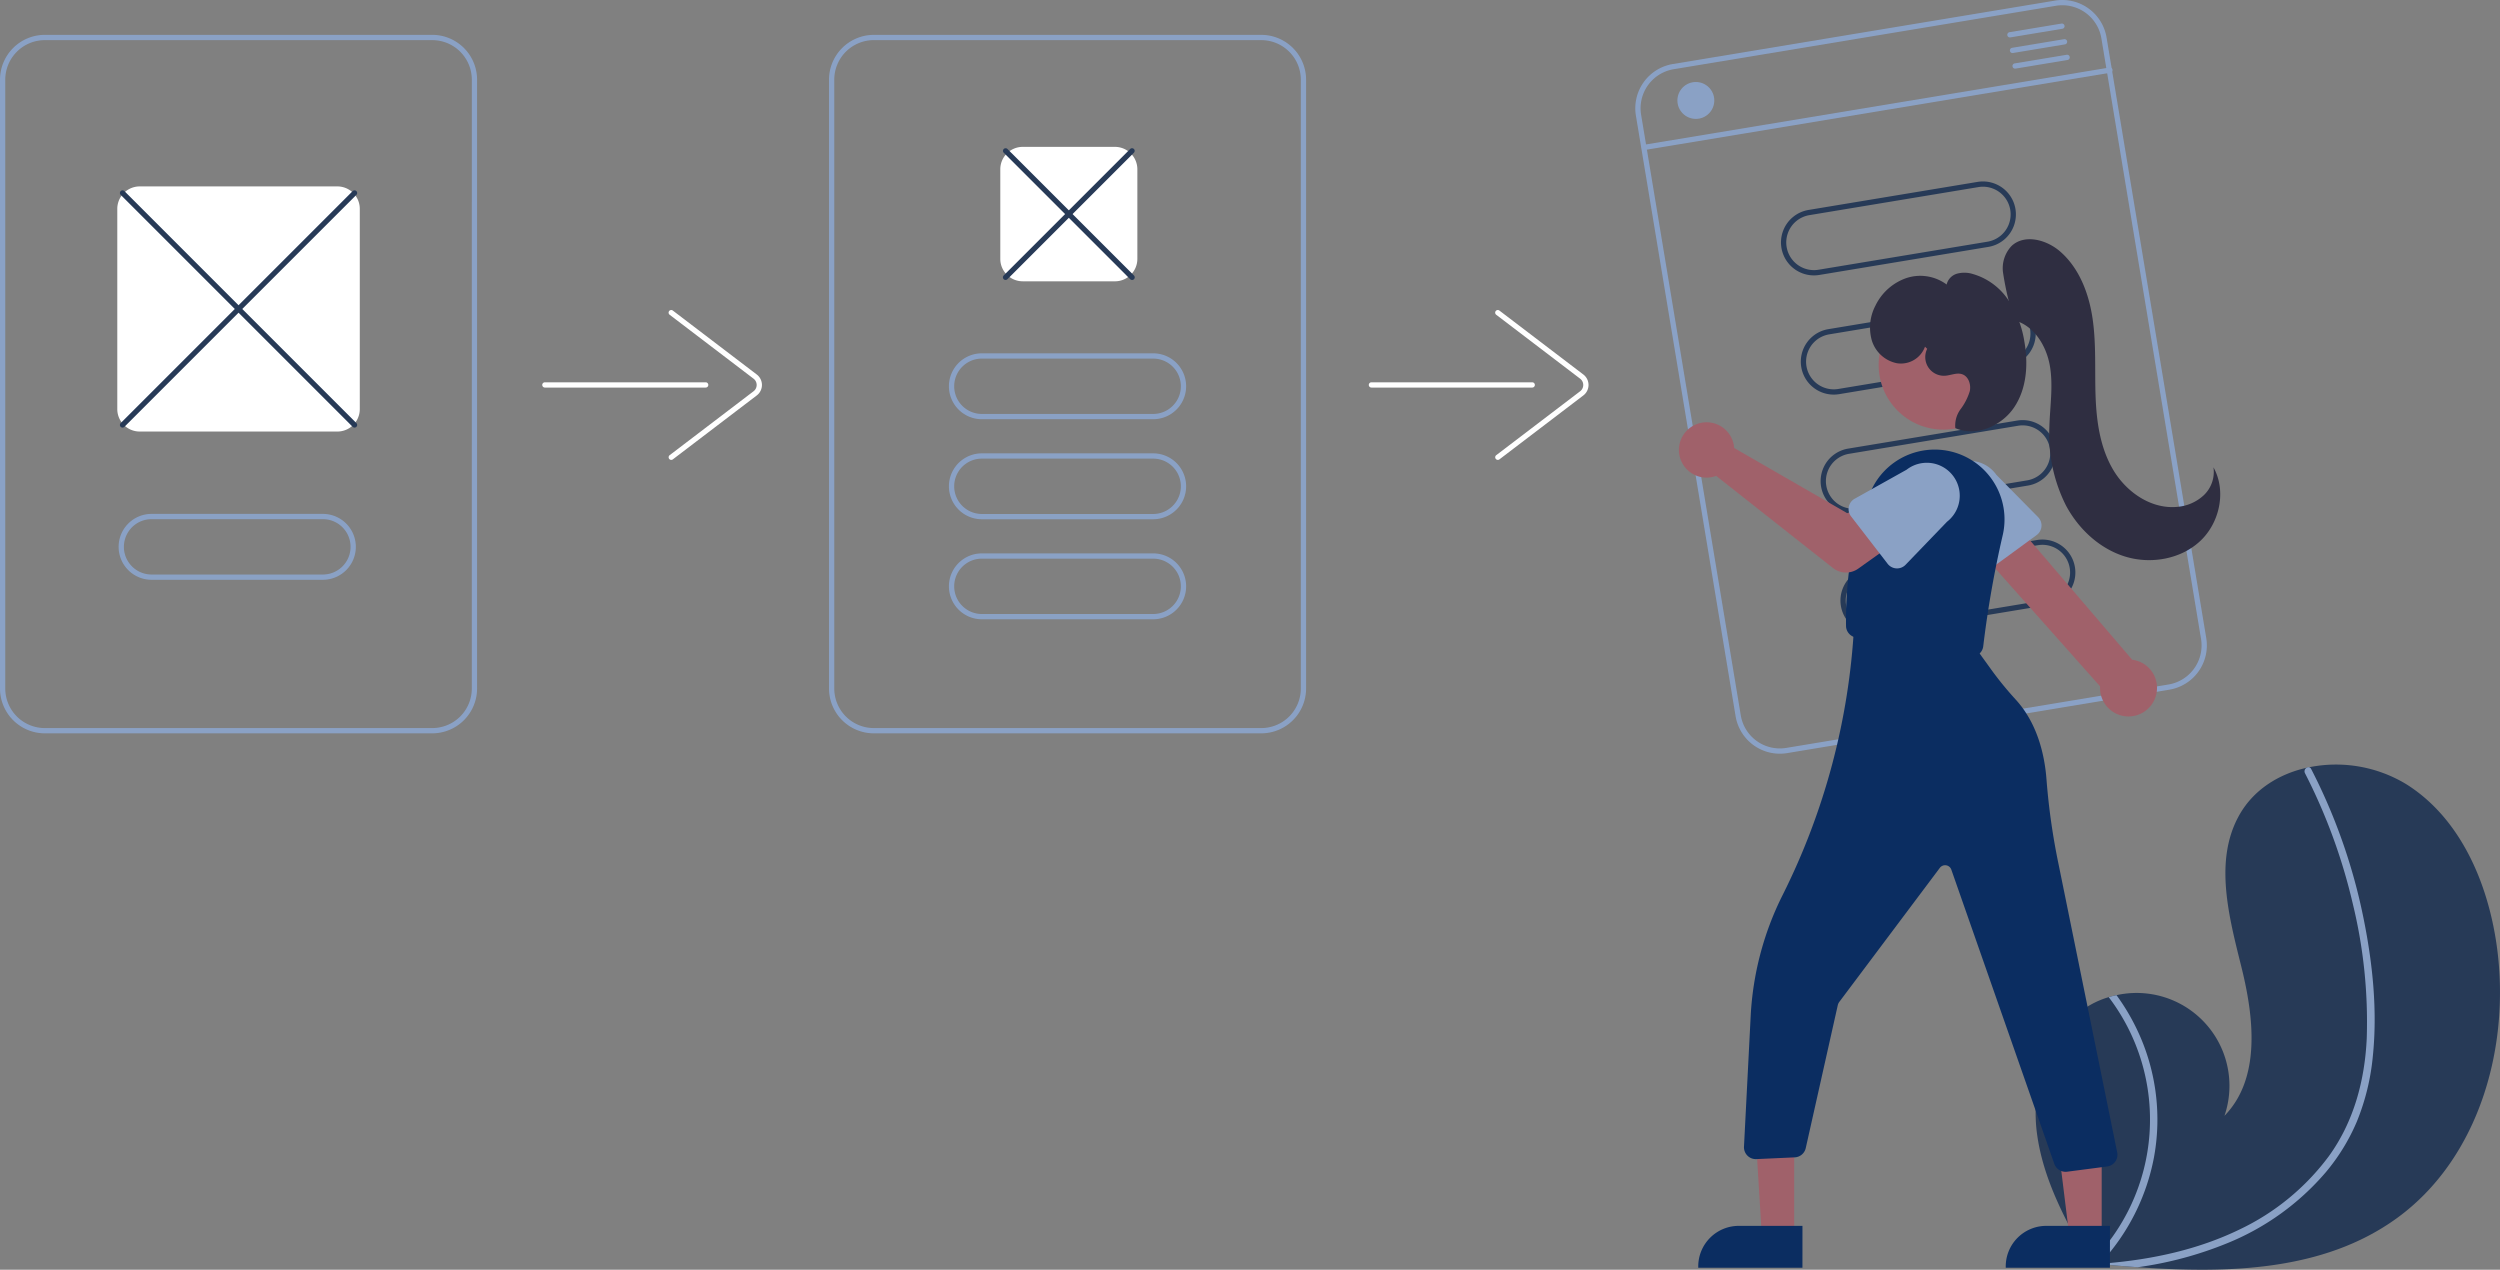 <svg xmlns="http://www.w3.org/2000/svg" width="610" height="309.814" viewBox="0 0 610 309.814">
  <rect x="0" y="0" width="610" height="309.814" fill="#808080" stroke="none"/>
  <g id="infographic-design" transform="translate(0 -0.002)">
    <path id="Path_4850" data-name="Path 4850" d="M986.665,610.279c-17.777,12.807-40.815,13.45-63.084,11.876-3.109-.219-6.2-.477-9.256-.755-.018,0-.043,0-.062-.008-.147-.014-.294-.028-.435-.036l-1.888-.178.148.282.464.875c-.167-.293-.333-.579-.5-.872-.049-.088-.1-.175-.153-.263-5.769-10.039-11.49-20.446-12.95-31.91-1.509-11.9,2.731-25.371,13.2-31.219a21.128,21.128,0,0,1,4.336-1.816c.626-.19,1.261-.345,1.9-.481a22.65,22.65,0,0,1,26.34,29.443c8.878-9.1,7.222-23.873,4.16-36.216s-6.783-26.077-.542-37.163c3.469-6.171,9.57-10,16.417-11.542.21-.045.42-.09.63-.13a33.055,33.055,0,0,1,23.748,4.161c13.092,8.25,19.815,23.892,22,39.214C1014.654,568.2,1006.872,595.717,986.665,610.279Z" transform="translate(-401.957 -312.952)" fill="#273a57"/>
    <path id="Path_4851" data-name="Path 4851" d="M988.269,571.111a56.194,56.194,0,0,1-3.878,15.835,48.792,48.792,0,0,1-7.576,12.374A62.514,62.514,0,0,1,952.8,616.635a89.976,89.976,0,0,1-21.878,5.878c-3.11-.219-6.2-.477-9.256-.755-.018,0-.043,0-.061-.008-.147-.014-.294-.028-.435-.036l-1.888-.177.148.282.464.875c-.167-.293-.333-.579-.5-.872-.049-.088-.1-.175-.153-.263a49.294,49.294,0,0,0,4.591-64.945c.626-.19,1.261-.345,1.9-.481a52.016,52.016,0,0,1,4.744,7.858,50.96,50.96,0,0,1,4.4,31.7,52.1,52.1,0,0,1-13.2,25.987c.594-.042,1.194-.09,1.78-.144,11.116-.942,22.209-3.331,32.291-8.226a58.158,58.158,0,0,0,21.787-17.877c6.106-8.421,8.8-18.551,9.259-28.846a121.738,121.738,0,0,0-3.455-32.956,138.328,138.328,0,0,0-11.623-31.662,1,1,0,0,1,.395-1.313.846.846,0,0,1,.63-.13.736.736,0,0,1,.486.416c.635,1.24,1.259,2.481,1.859,3.737a139.9,139.9,0,0,1,10.952,32.848C988.25,548.486,989.427,559.951,988.269,571.111Z" transform="translate(-409.305 -313.31)" fill="#8aa1c5"/>
    <path id="Path_4854" data-name="Path 4854" d="M230.649,222.062H136.107A10.949,10.949,0,0,0,125.174,233V381.561a10.949,10.949,0,0,0,10.933,10.933h94.542a10.949,10.949,0,0,0,10.933-10.933V233A10.949,10.949,0,0,0,230.649,222.062Zm9.647,159.5a9.659,9.659,0,0,1-9.647,9.647H136.107a9.659,9.659,0,0,1-9.647-9.647V233a9.659,9.659,0,0,1,9.647-9.647h94.542A9.659,9.659,0,0,1,240.3,233Z" transform="translate(-125.174 -213.557)" fill="#8aa1c5"/>
    <path id="Path_4855" data-name="Path 4855" d="M545.649,392.494H451.107a10.946,10.946,0,0,1-10.933-10.933V233a10.946,10.946,0,0,1,10.933-10.933h94.542A10.946,10.946,0,0,1,556.583,233V381.561A10.946,10.946,0,0,1,545.649,392.494ZM451.107,223.348A9.658,9.658,0,0,0,441.46,233V381.561a9.658,9.658,0,0,0,9.647,9.647h94.542a9.658,9.658,0,0,0,9.647-9.647V233a9.658,9.658,0,0,0-9.647-9.647Z" transform="translate(-237.896 -213.557)" fill="#8aa1c5"/>
    <path id="Path_4856" data-name="Path 4856" d="M371.049,355.348H331.817a.643.643,0,0,1,0-1.286h39.232a.643.643,0,1,1,0,1.286Z" transform="translate(-198.864 -260.779)" fill="#fff"/>
    <path id="Path_4857" data-name="Path 4857" d="M379.818,363.2a.643.643,0,0,1-.39-1.155l20.467-15.592a1.929,1.929,0,0,0,0-3.069L379.427,327.79a.643.643,0,1,1,.779-1.023l20.467,15.592a3.215,3.215,0,0,1,0,5.116l-20.467,15.592a.639.639,0,0,1-.389.132Z" transform="translate(-216.028 -250.982)" fill="#fff"/>
    <path id="Path_4858" data-name="Path 4858" d="M685.049,355.348H645.817a.643.643,0,1,1,0-1.286h39.232a.643.643,0,1,1,0,1.286Z" transform="translate(-311.187 -260.779)" fill="#fff"/>
    <path id="Path_4859" data-name="Path 4859" d="M693.818,363.2a.643.643,0,0,1-.39-1.155l20.467-15.592a1.929,1.929,0,0,0,0-3.069L693.427,327.79a.643.643,0,1,1,.779-1.023l20.467,15.592a3.215,3.215,0,0,1,0,5.116l-20.467,15.592a.639.639,0,0,1-.389.132Z" transform="translate(-328.342 -250.982)" fill="#fff"/>
    <path id="Path_4860" data-name="Path 4860" d="M533.151,297.362h-22.51a5.473,5.473,0,0,1-5.467-5.467V270.029a5.473,5.473,0,0,1,5.467-5.467h22.51a5.473,5.473,0,0,1,5.467,5.467V291.9a5.473,5.473,0,0,1-5.467,5.467Z" transform="translate(-261.102 -228.723)" fill="#fff"/>
    <path id="Path_4861" data-name="Path 4861" d="M537.688,297.219a.641.641,0,0,1-.455-.188L506.363,266.16a.643.643,0,0,1,.909-.909l30.871,30.871a.643.643,0,0,1-.455,1.1Z" transform="translate(-261.459 -228.902)" fill="#273a57"/>
    <path id="Path_4862" data-name="Path 4862" d="M506.817,297.219a.643.643,0,0,1-.455-1.1l30.871-30.871a.643.643,0,0,1,.909.909l-30.871,30.871a.641.641,0,0,1-.455.188Z" transform="translate(-261.459 -228.902)" fill="#273a57"/>
    <path id="Path_4863" data-name="Path 4863" d="M535.517,359.141h-41.8a8.039,8.039,0,0,1,0-16.079h41.8a8.039,8.039,0,0,1,0,16.078Zm-41.8-14.792a6.753,6.753,0,1,0,0,13.506h41.8a6.753,6.753,0,1,0,0-13.506Z" transform="translate(-254.141 -256.85)" fill="#8aa1c5"/>
    <path id="Path_4864" data-name="Path 4864" d="M535.517,397.141h-41.8a8.039,8.039,0,0,1,0-16.079h41.8a8.039,8.039,0,0,1,0,16.078Zm-41.8-14.792a6.753,6.753,0,1,0,0,13.506h41.8a6.753,6.753,0,1,0,0-13.506Z" transform="translate(-254.141 -270.443)" fill="#8aa1c5"/>
    <path id="Path_4865" data-name="Path 4865" d="M535.517,435.141h-41.8a8.039,8.039,0,1,1,0-16.078h41.8a8.039,8.039,0,0,1,0,16.078Zm-41.8-14.792a6.753,6.753,0,1,0,0,13.506h41.8a6.753,6.753,0,1,0,0-13.506Z" transform="translate(-254.141 -284.035)" fill="#8aa1c5"/>
    <path id="Path_4866" data-name="Path 4866" d="M849.182,208.988l-93.266,15.479a10.949,10.949,0,0,0-9,12.576L771.245,383.6a10.949,10.949,0,0,0,12.576,9l93.266-15.479a10.949,10.949,0,0,0,9-12.576L861.758,217.984a10.949,10.949,0,0,0-12.576-9Zm35.631,155.767a9.659,9.659,0,0,1-7.937,11.1L783.61,391.33a9.659,9.659,0,0,1-11.1-7.938L748.189,236.832a9.659,9.659,0,0,1,7.938-11.1l93.266-15.479a9.659,9.659,0,0,1,11.1,7.938Z" transform="translate(-347.758 -208.839)" fill="#8aa1c5"/>
    <path id="Path_4867" data-name="Path 4867" d="M852.385,293.651l-41.24,6.844a8.039,8.039,0,1,1-2.633-15.862l41.24-6.844a8.039,8.039,0,1,1,2.633,15.862ZM808.724,285.9a6.753,6.753,0,0,0,2.211,13.324l41.24-6.844a6.753,6.753,0,1,0-2.211-13.324Z" transform="translate(-367.228 -233.404)" fill="#273a57"/>
    <path id="Path_4868" data-name="Path 4868" d="M859.917,339.03l-41.24,6.844a8.039,8.039,0,0,1-2.633-15.862l41.24-6.844a8.039,8.039,0,1,1,2.632,15.862Zm-43.662-7.748a6.753,6.753,0,0,0,2.211,13.324l41.24-6.845a6.753,6.753,0,1,0-2.211-13.324Z" transform="translate(-369.922 -249.697)" fill="#273a57"/>
    <path id="Path_4869" data-name="Path 4869" d="M867.448,384.409l-41.24,6.844a8.039,8.039,0,0,1-2.633-15.862l41.24-6.844a8.039,8.039,0,1,1,2.633,15.862Zm-43.662-7.748A6.753,6.753,0,0,0,826,389.985l41.24-6.844a6.753,6.753,0,1,0-2.211-13.324Z" transform="translate(-372.617 -265.93)" fill="#273a57"/>
    <path id="Path_4870" data-name="Path 4870" d="M874.979,429.789l-41.24,6.844a8.039,8.039,0,0,1-2.633-15.862l41.24-6.844a8.039,8.039,0,1,1,2.633,15.862Zm-43.662-7.748a6.753,6.753,0,0,0,2.211,13.324l41.24-6.845a6.753,6.753,0,1,0-2.211-13.324Z" transform="translate(-375.311 -282.164)" fill="#273a57"/>
    <path id="Path_4871" data-name="Path 4871" d="M863.335,235.724,749.766,254.573a.643.643,0,1,1-.211-1.269l113.569-18.849a.643.643,0,1,1,.211,1.269Z" transform="translate(-348.413 -217.976)" fill="#8aa1c5"/>
    <circle id="Ellipse_503" data-name="Ellipse 503" cx="4.502" cy="4.502" r="4.502" transform="translate(409.285 20.011)" fill="#8aa1c5"/>
    <path id="Path_4872" data-name="Path 4872" d="M901.337,219.048l-12.689,2.106a.643.643,0,1,1-.211-1.269l12.689-2.106a.643.643,0,0,1,.211,1.269Z" transform="translate(-398.12 -212.025)" fill="#8aa1c5"/>
    <path id="Path_4873" data-name="Path 4873" d="M902.32,224.967l-12.689,2.106a.643.643,0,1,1-.211-1.269l12.689-2.106a.643.643,0,0,1,.211,1.269Z" transform="translate(-398.47 -214.137)" fill="#8aa1c5"/>
    <path id="Path_4874" data-name="Path 4874" d="M903.3,230.886l-12.689,2.106a.643.643,0,1,1-.211-1.269l12.689-2.106a.643.643,0,0,1,.211,1.269Z" transform="translate(-398.821 -216.25)" fill="#8aa1c5"/>
    <path id="Path_4875" data-name="Path 4875" d="M223.376,339.374H175.141a5.473,5.473,0,0,1-5.467-5.467V285.029a5.473,5.473,0,0,1,5.467-5.467h48.236a5.473,5.473,0,0,1,5.467,5.467v48.879a5.473,5.473,0,0,1-5.467,5.467Z" transform="translate(-141.055 -234.076)" fill="#fff"/>
    <path id="Path_4876" data-name="Path 4876" d="M220.017,420.141h-41.8a8.039,8.039,0,0,1,0-16.079h41.8a8.039,8.039,0,1,1,0,16.078Zm-41.8-14.792a6.753,6.753,0,1,0,0,13.506h41.8a6.753,6.753,0,1,0,0-13.506Z" transform="translate(-141.233 -278.67)" fill="#8aa1c5"/>
    <path id="Path_4877" data-name="Path 4877" d="M227.914,338.945a.641.641,0,0,1-.455-.188l-56.6-56.6a.643.643,0,0,1,.91-.909l56.6,56.6a.643.643,0,0,1-.455,1.1Z" transform="translate(-141.411 -234.611)" fill="#273a57"/>
    <path id="Path_4878" data-name="Path 4878" d="M171.317,338.945a.643.643,0,0,1-.455-1.1l56.6-56.6a.643.643,0,0,1,.91.909l-56.6,56.6A.641.641,0,0,1,171.317,338.945Z" transform="translate(-141.411 -234.611)" fill="#273a57"/>
    <path id="Path_4879" data-name="Path 4879" d="M918.443,446.91a6.909,6.909,0,0,0-5.756-8.894l-33.014-38.578-7.7,8.085,32.884,36.989a6.946,6.946,0,0,0,13.586,2.4Z" transform="translate(-392.436 -277.039)" fill="#a0616a"/>
    <path id="Path_4880" data-name="Path 4880" d="M885.283,402.073l-11.8,8.625a2.894,2.894,0,0,1-4.269-.99l-6.782-12.9a8.038,8.038,0,1,1,13.006-9.447l10.2,10.342a2.894,2.894,0,0,1-.354,4.368Z" transform="translate(-388.338 -271.517)" fill="#8aa1c5"/>
    <circle id="Ellipse_504" data-name="Ellipse 504" cx="15.796" cy="15.796" r="15.796" transform="translate(458.389 73.243)" fill="#a0616a"/>
    <path id="Path_4881" data-name="Path 4881" d="M857.082,430.2a2.923,2.923,0,0,1-.489-.041L828.877,425.5a2.889,2.889,0,0,1-2.414-2.809c-.084-6.341.39-22.348,6.6-34.007a17.037,17.037,0,0,1,31.64,11.825,252.751,252.751,0,0,0-4.761,27.147,2.892,2.892,0,0,1-2.863,2.55Z" transform="translate(-376.032 -269.959)" fill="#0b2d61"/>
    <path id="Path_4882" data-name="Path 4882" d="M776.33,374.486a6.759,6.759,0,0,1,.154,1.055l27.628,15.938,6.715-3.866,7.159,9.372-11.223,8a5.145,5.145,0,0,1-6.173-.15L772.1,382.359a6.751,6.751,0,1,1,4.229-7.873Z" transform="translate(-353.351 -266.237)" fill="#a0616a"/>
    <path id="Path_4883" data-name="Path 4883" d="M827.477,395.372a2.891,2.891,0,0,1,1.422-1.945l12.678-7.089a8.038,8.038,0,1,1,9.857,12.7l-10.109,10.5a2.894,2.894,0,0,1-4.376-.24l-8.929-11.573A2.891,2.891,0,0,1,827.477,395.372Z" transform="translate(-376.365 -271.73)" fill="#8aa1c5"/>
    <path id="Path_4884" data-name="Path 4884" d="M676.132,452.814h-7.885L666.391,422.5l9.742-.1Z" transform="translate(-238.35 -151.123)" fill="#a0616a"/>
    <path id="Path_4885" data-name="Path 4885" d="M795.731,684.742H770.307v-.322a9.9,9.9,0,0,1,9.9-9.9h15.528Z" transform="translate(-355.935 -375.408)" fill="#0b2d61"/>
    <path id="Path_4886" data-name="Path 4886" d="M792.081,452.814H784.2L780.445,422.4h11.637Z" transform="translate(-279.269 -151.123)" fill="#a0616a"/>
    <path id="Path_4887" data-name="Path 4887" d="M912.731,684.742H887.307v-.322a9.9,9.9,0,0,1,9.9-9.9h15.528Z" transform="translate(-397.908 -375.408)" fill="#0b2d61"/>
    <path id="Path_4888" data-name="Path 4888" d="M866.241,579.888a2.909,2.909,0,0,1-2.735-1.938l-25.127-71.792a1.608,1.608,0,0,0-2.8-.433l-24.51,32.68a2.274,2.274,0,0,0-.4.859l-7.81,34.845a2.9,2.9,0,0,1-2.693,2.258l-9.354.425a2.861,2.861,0,0,1-2.184-.85,2.9,2.9,0,0,1-.838-2.188l1.631-31.8a74.218,74.218,0,0,1,7.784-29.566,166.79,166.79,0,0,0,17.452-65.715l.02-.356,28.782,4.579,4.321,5.982a82.729,82.729,0,0,0,6.254,7.728c5.5,5.966,7.155,13.945,7.571,19.588a163.046,163.046,0,0,0,2.939,20.638l14.274,70.142a2.894,2.894,0,0,1-2.42,3.62l-9.785,1.276A2.856,2.856,0,0,1,866.241,579.888Z" transform="translate(-362.257 -293.968)" fill="#0b2d61"/>
    <path id="Path_4889" data-name="Path 4889" d="M889.011,319.458a70.041,70.041,0,0,1-2.769-11.67,7.9,7.9,0,0,1,2.086-6.38c3.144-2.978,8.485-1.56,11.773,1.259,4.751,4.074,7.121,10.334,8.017,16.529s.5,12.493.717,18.748,1.11,12.687,4.3,18.072,9.107,9.519,15.348,9.061a10.8,10.8,0,0,0,6.762-2.866A7.84,7.84,0,0,0,937.6,355.4c3.19,5.713,1.573,13.455-3.185,17.946s-12.078,5.76-18.334,3.843-11.4-6.725-14.48-12.5A38.38,38.38,0,0,1,897.56,345.7c.125-5.023.979-10.087.13-15.04s-3.948-9.981-8.836-11.147Z" transform="translate(-397.517 -241.378)" fill="#2f2e41"/>
    <path id="Path_4890" data-name="Path 4890" d="M849,330.5a6.252,6.252,0,0,1-6.888,4.029,8.077,8.077,0,0,1-6.1-5.6,11.537,11.537,0,0,1,.9-8.458,13.171,13.171,0,0,1,7.536-6.712,10.814,10.814,0,0,1,9.833,1.571,3.616,3.616,0,0,1,2.527-2.643,6.91,6.91,0,0,1,3.792.056,15.625,15.625,0,0,1,8.7,6.327,25.426,25.426,0,0,1,3.942,10.16c.97,5.447.612,11.4-2.446,16.008s-9.317,7.331-14.394,5.134a6.707,6.707,0,0,1,1.3-4.65,14.185,14.185,0,0,0,2.229-4.384c.333-1.615-.306-3.591-1.868-4.119-1.333-.451-2.754.279-4.158.368a4.556,4.556,0,0,1-4.37-6.565Z" transform="translate(-379.3 -245.905)" fill="#2f2e41"/>
  </g>
</svg>
